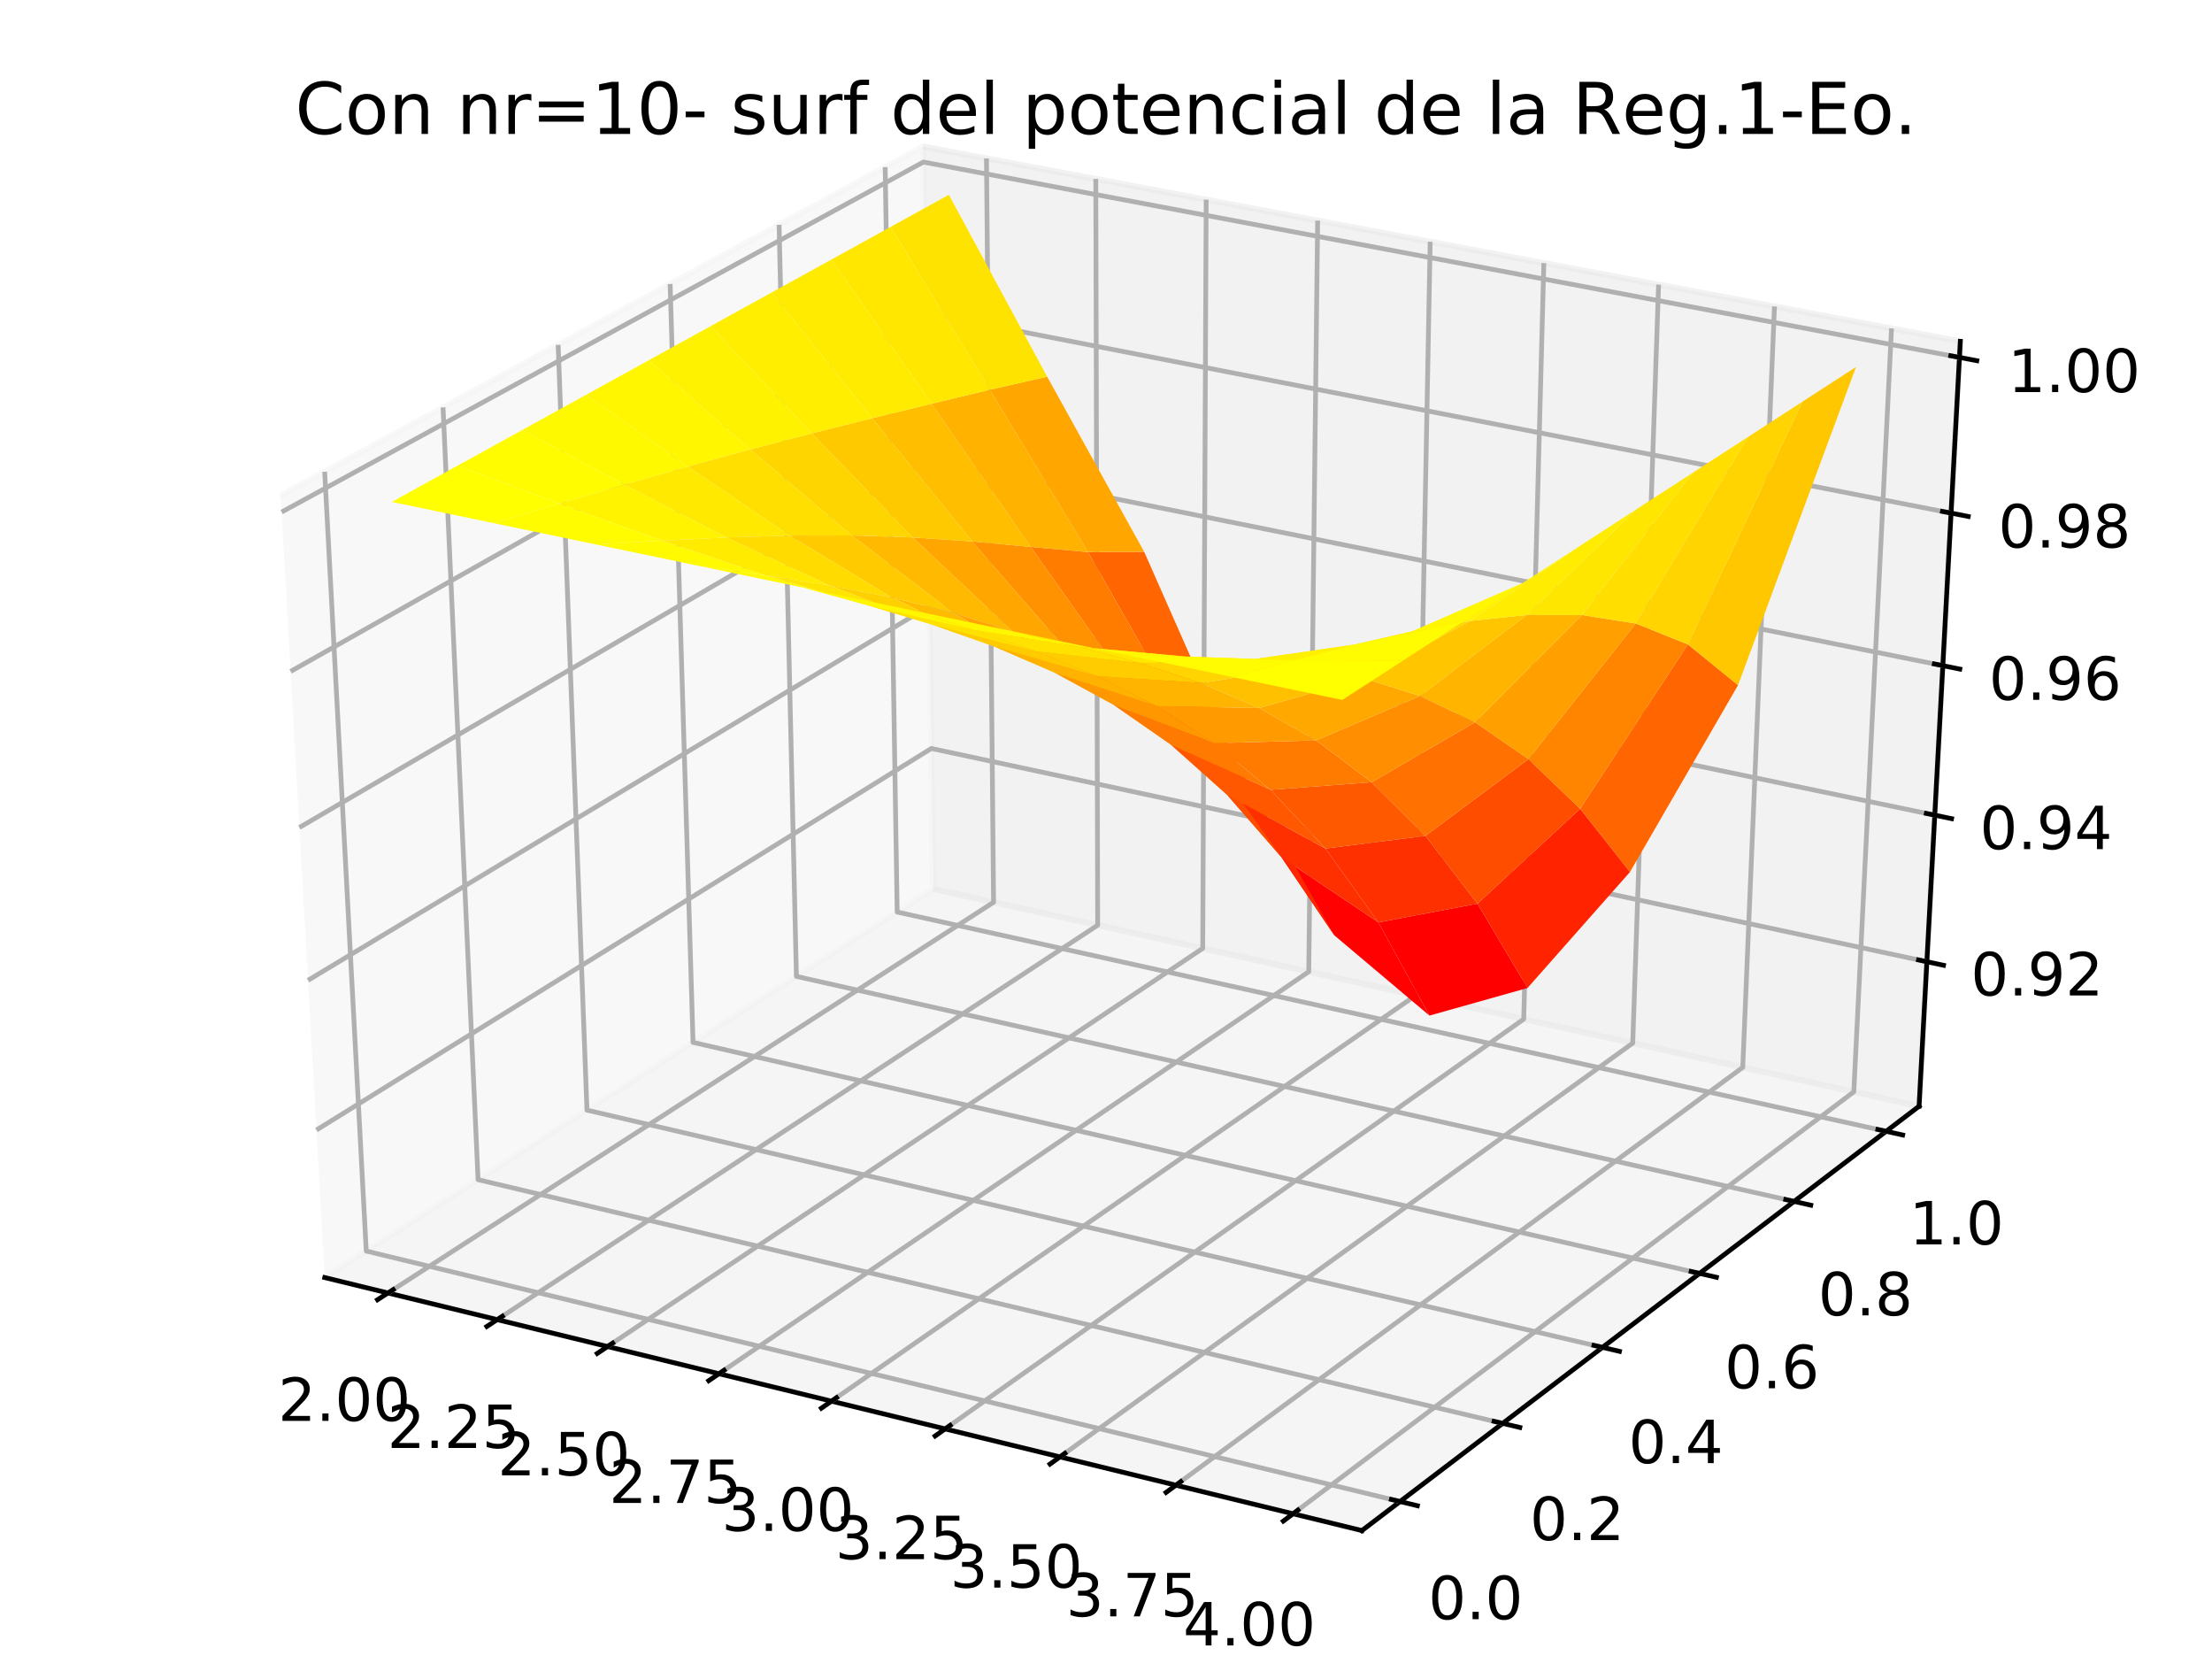 <?xml version="1.0" encoding="utf-8" standalone="no"?>
<!DOCTYPE svg PUBLIC "-//W3C//DTD SVG 1.1//EN"
  "http://www.w3.org/Graphics/SVG/1.1/DTD/svg11.dtd">
<!-- Created with matplotlib (https://matplotlib.org/) -->
<svg height="280.512pt" version="1.1" viewBox="0 0 371.52 280.512" width="371.52pt" xmlns="http://www.w3.org/2000/svg" xmlns:xlink="http://www.w3.org/1999/xlink">
 <defs>
  <style type="text/css">
*{stroke-linecap:butt;stroke-linejoin:round;}
  </style>
 </defs>
 <g id="figure_1">
  <g id="patch_1">
   <path d="M 0 280.512 
L 371.52 280.512 
L 371.52 0 
L 0 0 
z
" style="fill:#ffffff;"/>
  </g>
  <g id="patch_2">
   <path d="M 7.2 273.312 
L 364.32 273.312 
L 364.32 7.2 
L 7.2 7.2 
z
" style="fill:#ffffff;"/>
  </g>
  <g id="pane3d_1">
   <g id="patch_3">
    <path d="M 54.542 214.511 
L 156.751 149.266 
L 155.05 24.594 
L 47.141 83.215 
" style="fill:#f2f2f2;opacity:0.5;stroke:#f2f2f2;stroke-linejoin:miter;"/>
   </g>
  </g>
  <g id="pane3d_2">
   <g id="patch_4">
    <path d="M 156.751 149.266 
L 322.321 185.742 
L 329.249 57.311 
L 155.05 24.594 
" style="fill:#e6e6e6;opacity:0.5;stroke:#e6e6e6;stroke-linejoin:miter;"/>
   </g>
  </g>
  <g id="pane3d_3">
   <g id="patch_5">
    <path d="M 54.542 214.511 
L 228.744 256.993 
L 322.321 185.742 
L 156.751 149.266 
" style="fill:#ececec;opacity:0.5;stroke:#ececec;stroke-linejoin:miter;"/>
   </g>
  </g>
  <g id="axis3d_1">
   <g id="line2d_1">
    <path d="M 54.542 214.511 
L 228.744 256.993 
" style="fill:none;stroke:#000000;stroke-linecap:square;stroke-width:0.8;"/>
   </g>
   <g id="Line3DCollection_1">
    <path d="M 65.162 217.101 
L 166.877 151.497 
L 165.682 26.591 
" style="fill:none;stroke:#b0b0b0;stroke-width:0.8;"/>
    <path d="M 83.51 221.575 
L 184.362 155.349 
L 184.046 30.04 
" style="fill:none;stroke:#b0b0b0;stroke-width:0.8;"/>
    <path d="M 102.04 226.094 
L 202.006 159.236 
L 202.587 33.522 
" style="fill:none;stroke:#b0b0b0;stroke-width:0.8;"/>
    <path d="M 120.753 230.657 
L 219.812 163.159 
L 221.308 37.038 
" style="fill:none;stroke:#b0b0b0;stroke-width:0.8;"/>
    <path d="M 139.652 235.266 
L 237.783 167.118 
L 240.21 40.588 
" style="fill:none;stroke:#b0b0b0;stroke-width:0.8;"/>
    <path d="M 158.742 239.922 
L 255.921 171.114 
L 259.297 44.173 
" style="fill:none;stroke:#b0b0b0;stroke-width:0.8;"/>
    <path d="M 178.023 244.624 
L 274.228 175.147 
L 278.571 47.793 
" style="fill:none;stroke:#b0b0b0;stroke-width:0.8;"/>
    <path d="M 197.499 249.373 
L 292.707 179.218 
L 298.035 51.448 
" style="fill:none;stroke:#b0b0b0;stroke-width:0.8;"/>
    <path d="M 217.174 254.171 
L 311.359 183.327 
L 317.692 55.14 
" style="fill:none;stroke:#b0b0b0;stroke-width:0.8;"/>
   </g>
   <g id="xtick_1">
    <g id="line2d_2">
     <path d="M 66.039 216.535 
L 63.406 218.233 
" style="fill:none;stroke:#000000;stroke-linecap:square;stroke-width:0.8;"/>
    </g>
    <g id="text_1">
     <!-- 2.00 -->
     <defs>
      <path d="M 19.188 8.297 
L 53.609 8.297 
L 53.609 0 
L 7.328 0 
L 7.328 8.297 
Q 12.938 14.109 22.625 23.891 
Q 32.328 33.688 34.812 36.531 
Q 39.547 41.844 41.422 45.531 
Q 43.312 49.219 43.312 52.781 
Q 43.312 58.594 39.234 62.25 
Q 35.156 65.922 28.609 65.922 
Q 23.969 65.922 18.812 64.312 
Q 13.672 62.703 7.812 59.422 
L 7.812 69.391 
Q 13.766 71.781 18.938 73 
Q 24.125 74.219 28.422 74.219 
Q 39.75 74.219 46.484 68.547 
Q 53.219 62.891 53.219 53.422 
Q 53.219 48.922 51.531 44.891 
Q 49.859 40.875 45.406 35.406 
Q 44.188 33.984 37.641 27.219 
Q 31.109 20.453 19.188 8.297 
z
" id="DejaVuSans-50"/>
      <path d="M 10.688 12.406 
L 21 12.406 
L 21 0 
L 10.688 0 
z
" id="DejaVuSans-46"/>
      <path d="M 31.781 66.406 
Q 24.172 66.406 20.328 58.906 
Q 16.5 51.422 16.5 36.375 
Q 16.5 21.391 20.328 13.891 
Q 24.172 6.391 31.781 6.391 
Q 39.453 6.391 43.281 13.891 
Q 47.125 21.391 47.125 36.375 
Q 47.125 51.422 43.281 58.906 
Q 39.453 66.406 31.781 66.406 
z
M 31.781 74.219 
Q 44.047 74.219 50.516 64.516 
Q 56.984 54.828 56.984 36.375 
Q 56.984 17.969 50.516 8.266 
Q 44.047 -1.422 31.781 -1.422 
Q 19.531 -1.422 13.062 8.266 
Q 6.594 17.969 6.594 36.375 
Q 6.594 54.828 13.062 64.516 
Q 19.531 74.219 31.781 74.219 
z
" id="DejaVuSans-48"/>
     </defs>
     <g transform="translate(46.709 238.573)scale(0.1 -0.1)">
      <use xlink:href="#DejaVuSans-50"/>
      <use x="63.623" xlink:href="#DejaVuSans-46"/>
      <use x="95.41" xlink:href="#DejaVuSans-48"/>
      <use x="159.033" xlink:href="#DejaVuSans-48"/>
     </g>
    </g>
   </g>
   <g id="xtick_2">
    <g id="line2d_3">
     <path d="M 84.38 221.004 
L 81.769 222.719 
" style="fill:none;stroke:#000000;stroke-linecap:square;stroke-width:0.8;"/>
    </g>
    <g id="text_2">
     <!-- 2.25 -->
     <defs>
      <path d="M 10.797 72.906 
L 49.516 72.906 
L 49.516 64.594 
L 19.828 64.594 
L 19.828 46.734 
Q 21.969 47.469 24.109 47.828 
Q 26.266 48.188 28.422 48.188 
Q 40.625 48.188 47.75 41.5 
Q 54.891 34.812 54.891 23.391 
Q 54.891 11.625 47.562 5.094 
Q 40.234 -1.422 26.906 -1.422 
Q 22.312 -1.422 17.547 -0.641 
Q 12.797 0.141 7.719 1.703 
L 7.719 11.625 
Q 12.109 9.234 16.797 8.062 
Q 21.484 6.891 26.703 6.891 
Q 35.156 6.891 40.078 11.328 
Q 45.016 15.766 45.016 23.391 
Q 45.016 31 40.078 35.438 
Q 35.156 39.891 26.703 39.891 
Q 22.75 39.891 18.812 39.016 
Q 14.891 38.141 10.797 36.281 
z
" id="DejaVuSans-53"/>
     </defs>
     <g transform="translate(65.055 243.124)scale(0.1 -0.1)">
      <use xlink:href="#DejaVuSans-50"/>
      <use x="63.623" xlink:href="#DejaVuSans-46"/>
      <use x="95.41" xlink:href="#DejaVuSans-50"/>
      <use x="159.033" xlink:href="#DejaVuSans-53"/>
     </g>
    </g>
   </g>
   <g id="xtick_3">
    <g id="line2d_4">
     <path d="M 102.902 225.517 
L 100.313 227.249 
" style="fill:none;stroke:#000000;stroke-linecap:square;stroke-width:0.8;"/>
    </g>
    <g id="text_3">
     <!-- 2.50 -->
     <g transform="translate(83.583 247.72)scale(0.1 -0.1)">
      <use xlink:href="#DejaVuSans-50"/>
      <use x="63.623" xlink:href="#DejaVuSans-46"/>
      <use x="95.41" xlink:href="#DejaVuSans-53"/>
      <use x="159.033" xlink:href="#DejaVuSans-48"/>
     </g>
    </g>
   </g>
   <g id="xtick_4">
    <g id="line2d_5">
     <path d="M 121.607 230.075 
L 119.041 231.824 
" style="fill:none;stroke:#000000;stroke-linecap:square;stroke-width:0.8;"/>
    </g>
    <g id="text_4">
     <!-- 2.75 -->
     <defs>
      <path d="M 8.203 72.906 
L 55.078 72.906 
L 55.078 68.703 
L 28.609 0 
L 18.312 0 
L 43.219 64.594 
L 8.203 64.594 
z
" id="DejaVuSans-55"/>
     </defs>
     <g transform="translate(102.294 252.361)scale(0.1 -0.1)">
      <use xlink:href="#DejaVuSans-50"/>
      <use x="63.623" xlink:href="#DejaVuSans-46"/>
      <use x="95.41" xlink:href="#DejaVuSans-55"/>
      <use x="159.033" xlink:href="#DejaVuSans-53"/>
     </g>
    </g>
   </g>
   <g id="xtick_5">
    <g id="line2d_6">
     <path d="M 140.499 234.678 
L 137.956 236.445 
" style="fill:none;stroke:#000000;stroke-linecap:square;stroke-width:0.8;"/>
    </g>
    <g id="text_5">
     <!-- 3.00 -->
     <defs>
      <path d="M 40.578 39.312 
Q 47.656 37.797 51.625 33 
Q 55.609 28.219 55.609 21.188 
Q 55.609 10.406 48.188 4.484 
Q 40.766 -1.422 27.094 -1.422 
Q 22.516 -1.422 17.656 -0.516 
Q 12.797 0.391 7.625 2.203 
L 7.625 11.719 
Q 11.719 9.328 16.594 8.109 
Q 21.484 6.891 26.812 6.891 
Q 36.078 6.891 40.938 10.547 
Q 45.797 14.203 45.797 21.188 
Q 45.797 27.641 41.281 31.266 
Q 36.766 34.906 28.719 34.906 
L 20.219 34.906 
L 20.219 43.016 
L 29.109 43.016 
Q 36.375 43.016 40.234 45.922 
Q 44.094 48.828 44.094 54.297 
Q 44.094 59.906 40.109 62.906 
Q 36.141 65.922 28.719 65.922 
Q 24.656 65.922 20.016 65.031 
Q 15.375 64.156 9.812 62.312 
L 9.812 71.094 
Q 15.438 72.656 20.344 73.438 
Q 25.25 74.219 29.594 74.219 
Q 40.828 74.219 47.359 69.109 
Q 53.906 64.016 53.906 55.328 
Q 53.906 49.266 50.438 45.094 
Q 46.969 40.922 40.578 39.312 
z
" id="DejaVuSans-51"/>
     </defs>
     <g transform="translate(121.193 257.049)scale(0.1 -0.1)">
      <use xlink:href="#DejaVuSans-51"/>
      <use x="63.623" xlink:href="#DejaVuSans-46"/>
      <use x="95.41" xlink:href="#DejaVuSans-48"/>
      <use x="159.033" xlink:href="#DejaVuSans-48"/>
     </g>
    </g>
   </g>
   <g id="xtick_6">
    <g id="line2d_7">
     <path d="M 159.58 239.328 
L 157.061 241.112 
" style="fill:none;stroke:#000000;stroke-linecap:square;stroke-width:0.8;"/>
    </g>
    <g id="text_6">
     <!-- 3.25 -->
     <g transform="translate(140.281 261.785)scale(0.1 -0.1)">
      <use xlink:href="#DejaVuSans-51"/>
      <use x="63.623" xlink:href="#DejaVuSans-46"/>
      <use x="95.41" xlink:href="#DejaVuSans-50"/>
      <use x="159.033" xlink:href="#DejaVuSans-53"/>
     </g>
    </g>
   </g>
   <g id="xtick_7">
    <g id="line2d_8">
     <path d="M 178.854 244.024 
L 176.358 245.826 
" style="fill:none;stroke:#000000;stroke-linecap:square;stroke-width:0.8;"/>
    </g>
    <g id="text_7">
     <!-- 3.50 -->
     <g transform="translate(159.562 266.568)scale(0.1 -0.1)">
      <use xlink:href="#DejaVuSans-51"/>
      <use x="63.623" xlink:href="#DejaVuSans-46"/>
      <use x="95.41" xlink:href="#DejaVuSans-53"/>
      <use x="159.033" xlink:href="#DejaVuSans-48"/>
     </g>
    </g>
   </g>
   <g id="xtick_8">
    <g id="line2d_9">
     <path d="M 198.322 248.767 
L 195.852 250.588 
" style="fill:none;stroke:#000000;stroke-linecap:square;stroke-width:0.8;"/>
    </g>
    <g id="text_8">
     <!-- 3.75 -->
     <g transform="translate(179.038 271.399)scale(0.1 -0.1)">
      <use xlink:href="#DejaVuSans-51"/>
      <use x="63.623" xlink:href="#DejaVuSans-46"/>
      <use x="95.41" xlink:href="#DejaVuSans-55"/>
      <use x="159.033" xlink:href="#DejaVuSans-53"/>
     </g>
    </g>
   </g>
   <g id="xtick_9">
    <g id="line2d_10">
     <path d="M 217.988 253.559 
L 215.543 255.398 
" style="fill:none;stroke:#000000;stroke-linecap:square;stroke-width:0.8;"/>
    </g>
    <g id="text_9">
     <!-- 4.00 -->
     <defs>
      <path d="M 37.797 64.312 
L 12.891 25.391 
L 37.797 25.391 
z
M 35.203 72.906 
L 47.609 72.906 
L 47.609 25.391 
L 58.016 25.391 
L 58.016 17.188 
L 47.609 17.188 
L 47.609 0 
L 37.797 0 
L 37.797 17.188 
L 4.891 17.188 
L 4.891 26.703 
z
" id="DejaVuSans-52"/>
     </defs>
     <g transform="translate(198.713 276.28)scale(0.1 -0.1)">
      <use xlink:href="#DejaVuSans-52"/>
      <use x="63.623" xlink:href="#DejaVuSans-46"/>
      <use x="95.41" xlink:href="#DejaVuSans-48"/>
      <use x="159.033" xlink:href="#DejaVuSans-48"/>
     </g>
    </g>
   </g>
  </g>
  <g id="axis3d_2">
   <g id="line2d_11">
    <path d="M 322.321 185.742 
L 228.744 256.993 
" style="fill:none;stroke:#000000;stroke-linecap:square;stroke-width:0.8;"/>
   </g>
   <g id="Line3DCollection_2">
    <path d="M 54.53 79.201 
L 61.515 210.059 
L 235.148 252.117 
" style="fill:none;stroke:#b0b0b0;stroke-width:0.8;"/>
    <path d="M 74.41 68.401 
L 80.296 198.071 
L 252.382 238.995 
" style="fill:none;stroke:#b0b0b0;stroke-width:0.8;"/>
    <path d="M 93.743 57.899 
L 98.584 186.396 
L 269.144 226.232 
" style="fill:none;stroke:#b0b0b0;stroke-width:0.8;"/>
    <path d="M 112.55 47.682 
L 116.401 175.024 
L 285.453 213.814 
" style="fill:none;stroke:#b0b0b0;stroke-width:0.8;"/>
    <path d="M 130.852 37.74 
L 133.762 163.941 
L 301.328 201.726 
" style="fill:none;stroke:#b0b0b0;stroke-width:0.8;"/>
    <path d="M 148.67 28.06 
L 150.687 153.137 
L 316.786 189.956 
" style="fill:none;stroke:#b0b0b0;stroke-width:0.8;"/>
   </g>
   <g id="xtick_10">
    <g id="line2d_12">
     <path d="M 233.695 251.765 
L 238.058 252.821 
" style="fill:none;stroke:#000000;stroke-linecap:square;stroke-width:0.8;"/>
    </g>
    <g id="text_10">
     <!-- 0.0 -->
     <g transform="translate(239.896 271.873)scale(0.1 -0.1)">
      <use xlink:href="#DejaVuSans-48"/>
      <use x="63.623" xlink:href="#DejaVuSans-46"/>
      <use x="95.41" xlink:href="#DejaVuSans-48"/>
     </g>
    </g>
   </g>
   <g id="xtick_11">
    <g id="line2d_13">
     <path d="M 250.942 238.652 
L 255.263 239.68 
" style="fill:none;stroke:#000000;stroke-linecap:square;stroke-width:0.8;"/>
    </g>
    <g id="text_11">
     <!-- 0.2 -->
     <g transform="translate(256.945 258.589)scale(0.1 -0.1)">
      <use xlink:href="#DejaVuSans-48"/>
      <use x="63.623" xlink:href="#DejaVuSans-46"/>
      <use x="95.41" xlink:href="#DejaVuSans-50"/>
     </g>
    </g>
   </g>
   <g id="xtick_12">
    <g id="line2d_14">
     <path d="M 267.718 225.899 
L 271.998 226.899 
" style="fill:none;stroke:#000000;stroke-linecap:square;stroke-width:0.8;"/>
    </g>
    <g id="text_12">
     <!-- 0.4 -->
     <g transform="translate(273.527 245.668)scale(0.1 -0.1)">
      <use xlink:href="#DejaVuSans-48"/>
      <use x="63.623" xlink:href="#DejaVuSans-46"/>
      <use x="95.41" xlink:href="#DejaVuSans-52"/>
     </g>
    </g>
   </g>
   <g id="xtick_13">
    <g id="line2d_15">
     <path d="M 284.041 213.49 
L 288.281 214.462 
" style="fill:none;stroke:#000000;stroke-linecap:square;stroke-width:0.8;"/>
    </g>
    <g id="text_13">
     <!-- 0.6 -->
     <defs>
      <path d="M 33.016 40.375 
Q 26.375 40.375 22.484 35.828 
Q 18.609 31.297 18.609 23.391 
Q 18.609 15.531 22.484 10.953 
Q 26.375 6.391 33.016 6.391 
Q 39.656 6.391 43.531 10.953 
Q 47.406 15.531 47.406 23.391 
Q 47.406 31.297 43.531 35.828 
Q 39.656 40.375 33.016 40.375 
z
M 52.594 71.297 
L 52.594 62.312 
Q 48.875 64.062 45.094 64.984 
Q 41.312 65.922 37.594 65.922 
Q 27.828 65.922 22.672 59.328 
Q 17.531 52.734 16.797 39.406 
Q 19.672 43.656 24.016 45.922 
Q 28.375 48.188 33.594 48.188 
Q 44.578 48.188 50.953 41.516 
Q 57.328 34.859 57.328 23.391 
Q 57.328 12.156 50.688 5.359 
Q 44.047 -1.422 33.016 -1.422 
Q 20.359 -1.422 13.672 8.266 
Q 6.984 17.969 6.984 36.375 
Q 6.984 53.656 15.188 63.938 
Q 23.391 74.219 37.203 74.219 
Q 40.922 74.219 44.703 73.484 
Q 48.484 72.75 52.594 71.297 
z
" id="DejaVuSans-54"/>
     </defs>
     <g transform="translate(289.662 233.097)scale(0.1 -0.1)">
      <use xlink:href="#DejaVuSans-48"/>
      <use x="63.623" xlink:href="#DejaVuSans-46"/>
      <use x="95.41" xlink:href="#DejaVuSans-54"/>
     </g>
    </g>
   </g>
   <g id="xtick_14">
    <g id="line2d_16">
     <path d="M 299.929 201.411 
L 304.13 202.358 
" style="fill:none;stroke:#000000;stroke-linecap:square;stroke-width:0.8;"/>
    </g>
    <g id="text_14">
     <!-- 0.8 -->
     <defs>
      <path d="M 31.781 34.625 
Q 24.75 34.625 20.719 30.859 
Q 16.703 27.094 16.703 20.516 
Q 16.703 13.922 20.719 10.156 
Q 24.75 6.391 31.781 6.391 
Q 38.812 6.391 42.859 10.172 
Q 46.922 13.969 46.922 20.516 
Q 46.922 27.094 42.891 30.859 
Q 38.875 34.625 31.781 34.625 
z
M 21.922 38.812 
Q 15.578 40.375 12.031 44.719 
Q 8.5 49.078 8.5 55.328 
Q 8.5 64.062 14.719 69.141 
Q 20.953 74.219 31.781 74.219 
Q 42.672 74.219 48.875 69.141 
Q 55.078 64.062 55.078 55.328 
Q 55.078 49.078 51.531 44.719 
Q 48 40.375 41.703 38.812 
Q 48.828 37.156 52.797 32.312 
Q 56.781 27.484 56.781 20.516 
Q 56.781 9.906 50.312 4.234 
Q 43.844 -1.422 31.781 -1.422 
Q 19.734 -1.422 13.25 4.234 
Q 6.781 9.906 6.781 20.516 
Q 6.781 27.484 10.781 32.312 
Q 14.797 37.156 21.922 38.812 
z
M 18.312 54.391 
Q 18.312 48.734 21.844 45.562 
Q 25.391 42.391 31.781 42.391 
Q 38.141 42.391 41.719 45.562 
Q 45.312 48.734 45.312 54.391 
Q 45.312 60.062 41.719 63.234 
Q 38.141 66.406 31.781 66.406 
Q 25.391 66.406 21.844 63.234 
Q 18.312 60.062 18.312 54.391 
z
" id="DejaVuSans-56"/>
     </defs>
     <g transform="translate(305.368 220.859)scale(0.1 -0.1)">
      <use xlink:href="#DejaVuSans-48"/>
      <use x="63.623" xlink:href="#DejaVuSans-46"/>
      <use x="95.41" xlink:href="#DejaVuSans-56"/>
     </g>
    </g>
   </g>
   <g id="xtick_15">
    <g id="line2d_17">
     <path d="M 315.4 189.649 
L 319.561 190.572 
" style="fill:none;stroke:#000000;stroke-linecap:square;stroke-width:0.8;"/>
    </g>
    <g id="text_15">
     <!-- 1.0 -->
     <defs>
      <path d="M 12.406 8.297 
L 28.516 8.297 
L 28.516 63.922 
L 10.984 60.406 
L 10.984 69.391 
L 28.422 72.906 
L 38.281 72.906 
L 38.281 8.297 
L 54.391 8.297 
L 54.391 0 
L 12.406 0 
z
" id="DejaVuSans-49"/>
     </defs>
     <g transform="translate(320.661 208.944)scale(0.1 -0.1)">
      <use xlink:href="#DejaVuSans-49"/>
      <use x="63.623" xlink:href="#DejaVuSans-46"/>
      <use x="95.41" xlink:href="#DejaVuSans-48"/>
     </g>
    </g>
   </g>
  </g>
  <g id="axis3d_3">
   <g id="line2d_18">
    <path d="M 322.321 185.742 
L 329.249 57.311 
" style="fill:none;stroke:#000000;stroke-linecap:square;stroke-width:0.8;"/>
   </g>
   <g id="Line3DCollection_3">
    <path d="M 323.63 161.479 
L 156.429 125.671 
L 53.146 189.741 
" style="fill:none;stroke:#b0b0b0;stroke-width:0.8;"/>
    <path d="M 324.957 136.871 
L 156.103 101.762 
L 51.729 164.603 
" style="fill:none;stroke:#b0b0b0;stroke-width:0.8;"/>
    <path d="M 326.311 111.768 
L 155.77 77.391 
L 50.282 138.942 
" style="fill:none;stroke:#b0b0b0;stroke-width:0.8;"/>
    <path d="M 327.693 86.153 
L 155.431 52.545 
L 48.805 112.74 
" style="fill:none;stroke:#b0b0b0;stroke-width:0.8;"/>
    <path d="M 329.103 60.012 
L 155.085 27.21 
L 47.297 85.981 
" style="fill:none;stroke:#b0b0b0;stroke-width:0.8;"/>
   </g>
   <g id="xtick_16">
    <g id="line2d_19">
     <path d="M 322.234 161.18 
L 326.424 162.077 
" style="fill:none;stroke:#000000;stroke-linecap:square;stroke-width:0.8;"/>
    </g>
    <g id="text_16">
     <!-- 0.92 -->
     <defs>
      <path d="M 10.984 1.516 
L 10.984 10.5 
Q 14.703 8.734 18.5 7.812 
Q 22.312 6.891 25.984 6.891 
Q 35.75 6.891 40.891 13.453 
Q 46.047 20.016 46.781 33.406 
Q 43.953 29.203 39.594 26.953 
Q 35.25 24.703 29.984 24.703 
Q 19.047 24.703 12.672 31.312 
Q 6.297 37.938 6.297 49.422 
Q 6.297 60.641 12.938 67.422 
Q 19.578 74.219 30.609 74.219 
Q 43.266 74.219 49.922 64.516 
Q 56.594 54.828 56.594 36.375 
Q 56.594 19.141 48.406 8.859 
Q 40.234 -1.422 26.422 -1.422 
Q 22.703 -1.422 18.891 -0.688 
Q 15.094 0.047 10.984 1.516 
z
M 30.609 32.422 
Q 37.25 32.422 41.125 36.953 
Q 45.016 41.5 45.016 49.422 
Q 45.016 57.281 41.125 61.844 
Q 37.25 66.406 30.609 66.406 
Q 23.969 66.406 20.094 61.844 
Q 16.219 57.281 16.219 49.422 
Q 16.219 41.5 20.094 36.953 
Q 23.969 32.422 30.609 32.422 
z
" id="DejaVuSans-57"/>
     </defs>
     <g transform="translate(331.008 167.143)scale(0.1 -0.1)">
      <use xlink:href="#DejaVuSans-48"/>
      <use x="63.623" xlink:href="#DejaVuSans-46"/>
      <use x="95.41" xlink:href="#DejaVuSans-57"/>
      <use x="159.033" xlink:href="#DejaVuSans-50"/>
     </g>
    </g>
   </g>
   <g id="xtick_17">
    <g id="line2d_20">
     <path d="M 323.547 136.578 
L 327.78 137.458 
" style="fill:none;stroke:#000000;stroke-linecap:square;stroke-width:0.8;"/>
    </g>
    <g id="text_17">
     <!-- 0.94 -->
     <g transform="translate(332.516 142.572)scale(0.1 -0.1)">
      <use xlink:href="#DejaVuSans-48"/>
      <use x="63.623" xlink:href="#DejaVuSans-46"/>
      <use x="95.41" xlink:href="#DejaVuSans-57"/>
      <use x="159.033" xlink:href="#DejaVuSans-52"/>
     </g>
    </g>
   </g>
   <g id="xtick_18">
    <g id="line2d_21">
     <path d="M 324.887 111.48 
L 329.164 112.343 
" style="fill:none;stroke:#000000;stroke-linecap:square;stroke-width:0.8;"/>
    </g>
    <g id="text_18">
     <!-- 0.96 -->
     <g transform="translate(334.055 117.508)scale(0.1 -0.1)">
      <use xlink:href="#DejaVuSans-48"/>
      <use x="63.623" xlink:href="#DejaVuSans-46"/>
      <use x="95.41" xlink:href="#DejaVuSans-57"/>
      <use x="159.033" xlink:href="#DejaVuSans-54"/>
     </g>
    </g>
   </g>
   <g id="xtick_19">
    <g id="line2d_22">
     <path d="M 326.253 85.872 
L 330.575 86.715 
" style="fill:none;stroke:#000000;stroke-linecap:square;stroke-width:0.8;"/>
    </g>
    <g id="text_19">
     <!-- 0.98 -->
     <g transform="translate(335.625 91.934)scale(0.1 -0.1)">
      <use xlink:href="#DejaVuSans-48"/>
      <use x="63.623" xlink:href="#DejaVuSans-46"/>
      <use x="95.41" xlink:href="#DejaVuSans-57"/>
      <use x="159.033" xlink:href="#DejaVuSans-56"/>
     </g>
    </g>
   </g>
   <g id="xtick_20">
    <g id="line2d_23">
     <path d="M 327.648 59.737 
L 332.016 60.561 
" style="fill:none;stroke:#000000;stroke-linecap:square;stroke-width:0.8;"/>
    </g>
    <g id="text_20">
     <!-- 1.00 -->
     <g transform="translate(337.227 65.835)scale(0.1 -0.1)">
      <use xlink:href="#DejaVuSans-49"/>
      <use x="63.623" xlink:href="#DejaVuSans-46"/>
      <use x="95.41" xlink:href="#DejaVuSans-48"/>
      <use x="159.033" xlink:href="#DejaVuSans-48"/>
     </g>
    </g>
   </g>
  </g>
  <g id="axes_1">
   <g id="Poly3DCollection_1">
    <path clip-path="url(#p26ccc246ea)" d="M 215.247 143.962 
L 231.513 154.877 
L 240.085 170.524 
L 224.104 157.043 
z
" style="fill:#ff0100;"/>
    <path clip-path="url(#p26ccc246ea)" d="M 199.059 121.37 
L 215.247 143.962 
L 224.104 157.043 
L 208.229 129.034 
z
" style="fill:#ff2700;"/>
    <path clip-path="url(#p26ccc246ea)" d="M 231.513 154.877 
L 248.147 151.734 
L 256.554 165.891 
L 240.085 170.524 
z
" style="fill:#ff0000;"/>
    <path clip-path="url(#p26ccc246ea)" d="M 182.742 92.697 
L 199.059 121.37 
L 208.229 129.034 
L 192.176 92.654 
z
" style="fill:#ff6500;"/>
    <path clip-path="url(#p26ccc246ea)" d="M 248.147 151.734 
L 265.397 135.796 
L 273.769 146.409 
L 256.554 165.891 
z
" style="fill:#ff2300;"/>
    <path clip-path="url(#p26ccc246ea)" d="M 166.249 65.439 
L 182.742 92.697 
L 192.176 92.654 
L 175.876 63.249 
z
" style="fill:#ffa700;"/>
    <path clip-path="url(#p26ccc246ea)" d="M 206.1 133.454 
L 222.611 142.473 
L 231.513 154.877 
L 215.247 143.962 
z
" style="fill:#ff3000;"/>
    <path clip-path="url(#p26ccc246ea)" d="M 189.653 115.19 
L 206.1 133.454 
L 215.247 143.962 
L 199.059 121.37 
z
" style="fill:#ff4d00;"/>
    <path clip-path="url(#p26ccc246ea)" d="M 173.118 91.838 
L 189.653 115.19 
L 199.059 121.37 
L 182.742 92.697 
z
" style="fill:#ff7c00;"/>
    <path clip-path="url(#p26ccc246ea)" d="M 222.611 142.473 
L 239.41 140.348 
L 248.147 151.734 
L 231.513 154.877 
z
" style="fill:#ff3000;"/>
    <path clip-path="url(#p26ccc246ea)" d="M 149.589 38.096 
L 166.249 65.439 
L 175.876 63.249 
L 159.367 32.707 
z
" style="fill:#ffe300;"/>
    <path clip-path="url(#p26ccc246ea)" d="M 156.456 67.798 
L 173.118 91.838 
L 182.742 92.697 
L 166.249 65.439 
z
" style="fill:#ffb200;"/>
    <path clip-path="url(#p26ccc246ea)" d="M 139.664 43.567 
L 156.456 67.798 
L 166.249 65.439 
L 149.589 38.096 
z
" style="fill:#ffe700;"/>
    <path clip-path="url(#p26ccc246ea)" d="M 180.019 110.159 
L 196.685 125.049 
L 206.1 133.454 
L 189.653 115.19 
z
" style="fill:#ff6d00;"/>
    <path clip-path="url(#p26ccc246ea)" d="M 239.41 140.348 
L 256.715 127.468 
L 265.397 135.796 
L 248.147 151.734 
z
" style="fill:#ff4d00;"/>
    <path clip-path="url(#p26ccc246ea)" d="M 196.685 125.049 
L 213.411 132.618 
L 222.611 142.473 
L 206.1 133.454 
z
" style="fill:#ff5800;"/>
    <path clip-path="url(#p26ccc246ea)" d="M 265.397 135.796 
L 283.488 108.198 
L 291.916 115.044 
L 273.769 146.409 
z
" style="fill:#ff6500;"/>
    <path clip-path="url(#p26ccc246ea)" d="M 163.299 90.914 
L 180.019 110.159 
L 189.653 115.19 
L 173.118 91.838 
z
" style="fill:#ff9200;"/>
    <path clip-path="url(#p26ccc246ea)" d="M 146.49 70.226 
L 163.299 90.914 
L 173.118 91.838 
L 156.456 67.798 
z
" style="fill:#ffbe00;"/>
    <path clip-path="url(#p26ccc246ea)" d="M 213.411 132.618 
L 230.37 131.342 
L 239.41 140.348 
L 222.611 142.473 
z
" style="fill:#ff5900;"/>
    <path clip-path="url(#p26ccc246ea)" d="M 129.59 49.119 
L 146.49 70.226 
L 156.456 67.798 
L 139.664 43.567 
z
" style="fill:#ffeb00;"/>
    <path clip-path="url(#p26ccc246ea)" d="M 170.162 106.107 
L 187.02 118.326 
L 196.685 125.049 
L 180.019 110.159 
z
" style="fill:#ff8a00;"/>
    <path clip-path="url(#p26ccc246ea)" d="M 153.281 90.237 
L 170.162 106.107 
L 180.019 110.159 
L 163.299 90.914 
z
" style="fill:#ffa700;"/>
    <path clip-path="url(#p26ccc246ea)" d="M 230.37 131.342 
L 247.744 121.272 
L 256.715 127.468 
L 239.41 140.348 
z
" style="fill:#ff7100;"/>
    <path clip-path="url(#p26ccc246ea)" d="M 256.715 127.468 
L 274.726 104.694 
L 283.488 108.198 
L 265.397 135.796 
z
" style="fill:#ff8500;"/>
    <path clip-path="url(#p26ccc246ea)" d="M 187.02 118.326 
L 203.939 124.789 
L 213.411 132.618 
L 196.685 125.049 
z
" style="fill:#ff7a00;"/>
    <path clip-path="url(#p26ccc246ea)" d="M 136.348 72.767 
L 153.281 90.237 
L 163.299 90.914 
L 146.49 70.226 
z
" style="fill:#ffc900;"/>
    <path clip-path="url(#p26ccc246ea)" d="M 119.363 54.756 
L 136.348 72.767 
L 146.49 70.226 
L 129.59 49.119 
z
" style="fill:#ffee00;"/>
    <path clip-path="url(#p26ccc246ea)" d="M 203.939 124.789 
L 221.053 124.316 
L 230.37 131.342 
L 213.411 132.618 
z
" style="fill:#ff7b00;"/>
    <path clip-path="url(#p26ccc246ea)" d="M 283.488 108.198 
L 302.735 67.441 
L 311.73 61.613 
L 291.916 115.044 
z
" style="fill:#ffc700;"/>
    <path clip-path="url(#p26ccc246ea)" d="M 143.064 89.908 
L 160.085 102.884 
L 170.162 106.107 
L 153.281 90.237 
z
" style="fill:#ffb900;"/>
    <path clip-path="url(#p26ccc246ea)" d="M 126.029 75.465 
L 143.064 89.908 
L 153.281 90.237 
L 136.348 72.767 
z
" style="fill:#ffd500;"/>
    <path clip-path="url(#p26ccc246ea)" d="M 160.085 102.884 
L 177.112 112.926 
L 187.02 118.326 
L 170.162 106.107 
z
" style="fill:#ffa400;"/>
    <path clip-path="url(#p26ccc246ea)" d="M 108.979 60.48 
L 126.029 75.465 
L 136.348 72.767 
L 119.363 54.756 
z
" style="fill:#fff200;"/>
    <path clip-path="url(#p26ccc246ea)" d="M 247.744 121.272 
L 265.696 103.27 
L 274.726 104.694 
L 256.715 127.468 
z
" style="fill:#ff9f00;"/>
    <path clip-path="url(#p26ccc246ea)" d="M 221.053 124.316 
L 238.508 116.862 
L 247.744 121.272 
L 230.37 131.342 
z
" style="fill:#ff8f00;"/>
    <path clip-path="url(#p26ccc246ea)" d="M 177.112 112.926 
L 194.209 118.552 
L 203.939 124.789 
L 187.02 118.326 
z
" style="fill:#ff9800;"/>
    <path clip-path="url(#p26ccc246ea)" d="M 194.209 118.552 
L 211.475 118.884 
L 221.053 124.316 
L 203.939 124.789 
z
" style="fill:#ff9a00;"/>
    <path clip-path="url(#p26ccc246ea)" d="M 274.726 104.694 
L 293.6 73.361 
L 302.735 67.441 
L 283.488 108.198 
z
" style="fill:#ffd400;"/>
    <path clip-path="url(#p26ccc246ea)" d="M 98.436 66.291 
L 115.528 78.337 
L 126.029 75.465 
L 108.979 60.48 
z
" style="fill:#fff600;"/>
    <path clip-path="url(#p26ccc246ea)" d="M 115.528 78.337 
L 132.646 89.927 
L 143.064 89.908 
L 126.029 75.465 
z
" style="fill:#ffdf00;"/>
    <path clip-path="url(#p26ccc246ea)" d="M 132.646 89.927 
L 149.788 100.336 
L 160.085 102.884 
L 143.064 89.908 
z
" style="fill:#ffcb00;"/>
    <path clip-path="url(#p26ccc246ea)" d="M 149.788 100.336 
L 166.969 108.541 
L 177.112 112.926 
L 160.085 102.884 
z
" style="fill:#ffbb00;"/>
    <path clip-path="url(#p26ccc246ea)" d="M 238.508 116.862 
L 256.432 103.258 
L 265.696 103.27 
L 247.744 121.272 
z
" style="fill:#ffb400;"/>
    <path clip-path="url(#p26ccc246ea)" d="M 211.475 118.884 
L 229.023 113.874 
L 238.508 116.862 
L 221.053 124.316 
z
" style="fill:#ffa900;"/>
    <path clip-path="url(#p26ccc246ea)" d="M 166.969 108.541 
L 184.233 113.528 
L 194.209 118.552 
L 177.112 112.926 
z
" style="fill:#ffb300;"/>
    <path clip-path="url(#p26ccc246ea)" d="M 87.729 72.193 
L 104.843 81.374 
L 115.528 78.337 
L 98.436 66.291 
z
" style="fill:#fff900;"/>
    <path clip-path="url(#p26ccc246ea)" d="M 265.696 103.27 
L 284.322 79.373 
L 293.6 73.361 
L 274.726 104.694 
z
" style="fill:#ffde00;"/>
    <path clip-path="url(#p26ccc246ea)" d="M 104.843 81.374 
L 122.024 90.242 
L 132.646 89.927 
L 115.528 78.337 
z
" style="fill:#ffe900;"/>
    <path clip-path="url(#p26ccc246ea)" d="M 184.233 113.528 
L 201.65 114.68 
L 211.475 118.884 
L 194.209 118.552 
z
" style="fill:#ffb400;"/>
    <path clip-path="url(#p26ccc246ea)" d="M 122.024 90.242 
L 139.271 98.298 
L 149.788 100.336 
L 132.646 89.927 
z
" style="fill:#ffdb00;"/>
    <path clip-path="url(#p26ccc246ea)" d="M 139.271 98.298 
L 156.591 104.889 
L 166.969 108.541 
L 149.788 100.336 
z
" style="fill:#ffd000;"/>
    <path clip-path="url(#p26ccc246ea)" d="M 229.023 113.874 
L 246.954 104.255 
L 256.432 103.258 
L 238.508 116.862 
z
" style="fill:#ffc600;"/>
    <path clip-path="url(#p26ccc246ea)" d="M 76.854 78.187 
L 93.967 84.553 
L 104.843 81.374 
L 87.729 72.193 
z
" style="fill:#fffc00;"/>
    <path clip-path="url(#p26ccc246ea)" d="M 201.65 114.68 
L 219.305 111.972 
L 229.023 113.874 
L 211.475 118.884 
z
" style="fill:#ffc000;"/>
    <path clip-path="url(#p26ccc246ea)" d="M 256.432 103.258 
L 274.897 85.481 
L 284.322 79.373 
L 265.696 103.27 
z
" style="fill:#ffe600;"/>
    <path clip-path="url(#p26ccc246ea)" d="M 156.591 104.889 
L 174.014 109.375 
L 184.233 113.528 
L 166.969 108.541 
z
" style="fill:#ffcb00;"/>
    <path clip-path="url(#p26ccc246ea)" d="M 93.967 84.553 
L 111.192 90.774 
L 122.024 90.242 
L 104.843 81.374 
z
" style="fill:#fff300;"/>
    <path clip-path="url(#p26ccc246ea)" d="M 111.192 90.774 
L 128.526 96.597 
L 139.271 98.298 
L 122.024 90.242 
z
" style="fill:#ffeb00;"/>
    <path clip-path="url(#p26ccc246ea)" d="M 174.014 109.375 
L 191.586 111.366 
L 201.65 114.68 
L 184.233 113.528 
z
" style="fill:#ffcc00;"/>
    <path clip-path="url(#p26ccc246ea)" d="M 65.807 84.275 
L 82.896 87.834 
L 93.967 84.553 
L 76.854 78.187 
z
" style="fill:#ffff00;"/>
    <path clip-path="url(#p26ccc246ea)" d="M 219.305 111.972 
L 237.272 105.989 
L 246.954 104.255 
L 229.023 113.874 
z
" style="fill:#ffd500;"/>
    <path clip-path="url(#p26ccc246ea)" d="M 128.526 96.597 
L 145.976 101.7 
L 156.591 104.889 
L 139.271 98.298 
z
" style="fill:#ffe400;"/>
    <path clip-path="url(#p26ccc246ea)" d="M 246.954 104.255 
L 265.323 91.685 
L 274.897 85.481 
L 256.432 103.258 
z
" style="fill:#ffec00;"/>
    <path clip-path="url(#p26ccc246ea)" d="M 191.586 111.366 
L 209.361 110.855 
L 219.305 111.972 
L 201.65 114.68 
z
" style="fill:#ffd400;"/>
    <path clip-path="url(#p26ccc246ea)" d="M 82.896 87.834 
L 100.142 91.426 
L 111.192 90.774 
L 93.967 84.553 
z
" style="fill:#fffc00;"/>
    <path clip-path="url(#p26ccc246ea)" d="M 145.976 101.7 
L 163.553 105.771 
L 174.014 109.375 
L 156.591 104.889 
z
" style="fill:#ffe100;"/>
    <path clip-path="url(#p26ccc246ea)" d="M 100.142 91.426 
L 117.547 95.051 
L 128.526 96.597 
L 111.192 90.774 
z
" style="fill:#fffa00;"/>
    <path clip-path="url(#p26ccc246ea)" d="M 163.553 105.771 
L 181.284 108.62 
L 191.586 111.366 
L 174.014 109.375 
z
" style="fill:#ffe200;"/>
    <path clip-path="url(#p26ccc246ea)" d="M 237.272 105.989 
L 255.594 97.989 
L 265.323 91.685 
L 246.954 104.255 
z
" style="fill:#fff200;"/>
    <path clip-path="url(#p26ccc246ea)" d="M 209.361 110.855 
L 227.392 108.25 
L 237.272 105.989 
L 219.305 111.972 
z
" style="fill:#ffe300;"/>
    <path clip-path="url(#p26ccc246ea)" d="M 117.547 95.051 
L 135.114 98.71 
L 145.976 101.7 
L 128.526 96.597 
z
" style="fill:#fff800;"/>
    <path clip-path="url(#p26ccc246ea)" d="M 181.284 108.62 
L 199.195 110.248 
L 209.361 110.855 
L 191.586 111.366 
z
" style="fill:#ffe700;"/>
    <path clip-path="url(#p26ccc246ea)" d="M 135.114 98.71 
L 152.844 102.402 
L 163.553 105.771 
L 145.976 101.7 
z
" style="fill:#fff700;"/>
    <path clip-path="url(#p26ccc246ea)" d="M 227.392 108.25 
L 245.708 104.396 
L 255.594 97.989 
L 237.272 105.989 
z
" style="fill:#fff600;"/>
    <path clip-path="url(#p26ccc246ea)" d="M 199.195 110.248 
L 217.315 110.869 
L 227.392 108.25 
L 209.361 110.855 
z
" style="fill:#fff000;"/>
    <path clip-path="url(#p26ccc246ea)" d="M 152.844 102.402 
L 170.74 106.13 
L 181.284 108.62 
L 163.553 105.771 
z
" style="fill:#fff700;"/>
    <path clip-path="url(#p26ccc246ea)" d="M 170.74 106.13 
L 188.805 109.892 
L 199.195 110.248 
L 181.284 108.62 
z
" style="fill:#fff800;"/>
    <path clip-path="url(#p26ccc246ea)" d="M 217.315 110.869 
L 235.661 110.906 
L 245.708 104.396 
L 227.392 108.25 
z
" style="fill:#fffb00;"/>
    <path clip-path="url(#p26ccc246ea)" d="M 188.805 109.892 
L 207.04 113.69 
L 217.315 110.869 
L 199.195 110.248 
z
" style="fill:#fffb00;"/>
    <path clip-path="url(#p26ccc246ea)" d="M 207.04 113.69 
L 225.449 117.524 
L 235.661 110.906 
L 217.315 110.869 
z
" style="fill:#ffff00;"/>
   </g>
   <g id="text_21">
    <!-- Con nr=10- surf del potencial de la Reg.1-Eo. -->
    <defs>
     <path d="M 64.406 67.281 
L 64.406 56.891 
Q 59.422 61.531 53.781 63.812 
Q 48.141 66.109 41.797 66.109 
Q 29.297 66.109 22.656 58.469 
Q 16.016 50.828 16.016 36.375 
Q 16.016 21.969 22.656 14.328 
Q 29.297 6.688 41.797 6.688 
Q 48.141 6.688 53.781 8.984 
Q 59.422 11.281 64.406 15.922 
L 64.406 5.609 
Q 59.234 2.094 53.438 0.328 
Q 47.656 -1.422 41.219 -1.422 
Q 24.656 -1.422 15.125 8.703 
Q 5.609 18.844 5.609 36.375 
Q 5.609 53.953 15.125 64.078 
Q 24.656 74.219 41.219 74.219 
Q 47.75 74.219 53.531 72.484 
Q 59.328 70.75 64.406 67.281 
z
" id="DejaVuSans-67"/>
     <path d="M 30.609 48.391 
Q 23.391 48.391 19.188 42.75 
Q 14.984 37.109 14.984 27.297 
Q 14.984 17.484 19.156 11.844 
Q 23.344 6.203 30.609 6.203 
Q 37.797 6.203 41.984 11.859 
Q 46.188 17.531 46.188 27.297 
Q 46.188 37.016 41.984 42.703 
Q 37.797 48.391 30.609 48.391 
z
M 30.609 56 
Q 42.328 56 49.016 48.375 
Q 55.719 40.766 55.719 27.297 
Q 55.719 13.875 49.016 6.219 
Q 42.328 -1.422 30.609 -1.422 
Q 18.844 -1.422 12.172 6.219 
Q 5.516 13.875 5.516 27.297 
Q 5.516 40.766 12.172 48.375 
Q 18.844 56 30.609 56 
z
" id="DejaVuSans-111"/>
     <path d="M 54.891 33.016 
L 54.891 0 
L 45.906 0 
L 45.906 32.719 
Q 45.906 40.484 42.875 44.328 
Q 39.844 48.188 33.797 48.188 
Q 26.516 48.188 22.312 43.547 
Q 18.109 38.922 18.109 30.906 
L 18.109 0 
L 9.078 0 
L 9.078 54.688 
L 18.109 54.688 
L 18.109 46.188 
Q 21.344 51.125 25.703 53.562 
Q 30.078 56 35.797 56 
Q 45.219 56 50.047 50.172 
Q 54.891 44.344 54.891 33.016 
z
" id="DejaVuSans-110"/>
     <path id="DejaVuSans-32"/>
     <path d="M 41.109 46.297 
Q 39.594 47.172 37.812 47.578 
Q 36.031 48 33.891 48 
Q 26.266 48 22.188 43.047 
Q 18.109 38.094 18.109 28.812 
L 18.109 0 
L 9.078 0 
L 9.078 54.688 
L 18.109 54.688 
L 18.109 46.188 
Q 20.953 51.172 25.484 53.578 
Q 30.031 56 36.531 56 
Q 37.453 56 38.578 55.875 
Q 39.703 55.766 41.062 55.516 
z
" id="DejaVuSans-114"/>
     <path d="M 10.594 45.406 
L 73.188 45.406 
L 73.188 37.203 
L 10.594 37.203 
z
M 10.594 25.484 
L 73.188 25.484 
L 73.188 17.188 
L 10.594 17.188 
z
" id="DejaVuSans-61"/>
     <path d="M 4.891 31.391 
L 31.203 31.391 
L 31.203 23.391 
L 4.891 23.391 
z
" id="DejaVuSans-45"/>
     <path d="M 44.281 53.078 
L 44.281 44.578 
Q 40.484 46.531 36.375 47.5 
Q 32.281 48.484 27.875 48.484 
Q 21.188 48.484 17.844 46.438 
Q 14.5 44.391 14.5 40.281 
Q 14.5 37.156 16.891 35.375 
Q 19.281 33.594 26.516 31.984 
L 29.594 31.297 
Q 39.156 29.25 43.188 25.516 
Q 47.219 21.781 47.219 15.094 
Q 47.219 7.469 41.188 3.016 
Q 35.156 -1.422 24.609 -1.422 
Q 20.219 -1.422 15.453 -0.562 
Q 10.688 0.297 5.422 2 
L 5.422 11.281 
Q 10.406 8.688 15.234 7.391 
Q 20.062 6.109 24.812 6.109 
Q 31.156 6.109 34.562 8.281 
Q 37.984 10.453 37.984 14.406 
Q 37.984 18.062 35.516 20.016 
Q 33.062 21.969 24.703 23.781 
L 21.578 24.516 
Q 13.234 26.266 9.516 29.906 
Q 5.812 33.547 5.812 39.891 
Q 5.812 47.609 11.281 51.797 
Q 16.75 56 26.812 56 
Q 31.781 56 36.172 55.266 
Q 40.578 54.547 44.281 53.078 
z
" id="DejaVuSans-115"/>
     <path d="M 8.5 21.578 
L 8.5 54.688 
L 17.484 54.688 
L 17.484 21.922 
Q 17.484 14.156 20.5 10.266 
Q 23.531 6.391 29.594 6.391 
Q 36.859 6.391 41.078 11.031 
Q 45.312 15.672 45.312 23.688 
L 45.312 54.688 
L 54.297 54.688 
L 54.297 0 
L 45.312 0 
L 45.312 8.406 
Q 42.047 3.422 37.719 1 
Q 33.406 -1.422 27.688 -1.422 
Q 18.266 -1.422 13.375 4.438 
Q 8.5 10.297 8.5 21.578 
z
M 31.109 56 
z
" id="DejaVuSans-117"/>
     <path d="M 37.109 75.984 
L 37.109 68.5 
L 28.516 68.5 
Q 23.688 68.5 21.797 66.547 
Q 19.922 64.594 19.922 59.516 
L 19.922 54.688 
L 34.719 54.688 
L 34.719 47.703 
L 19.922 47.703 
L 19.922 0 
L 10.891 0 
L 10.891 47.703 
L 2.297 47.703 
L 2.297 54.688 
L 10.891 54.688 
L 10.891 58.5 
Q 10.891 67.625 15.141 71.797 
Q 19.391 75.984 28.609 75.984 
z
" id="DejaVuSans-102"/>
     <path d="M 45.406 46.391 
L 45.406 75.984 
L 54.391 75.984 
L 54.391 0 
L 45.406 0 
L 45.406 8.203 
Q 42.578 3.328 38.25 0.953 
Q 33.938 -1.422 27.875 -1.422 
Q 17.969 -1.422 11.734 6.484 
Q 5.516 14.406 5.516 27.297 
Q 5.516 40.188 11.734 48.094 
Q 17.969 56 27.875 56 
Q 33.938 56 38.25 53.625 
Q 42.578 51.266 45.406 46.391 
z
M 14.797 27.297 
Q 14.797 17.391 18.875 11.75 
Q 22.953 6.109 30.078 6.109 
Q 37.203 6.109 41.297 11.75 
Q 45.406 17.391 45.406 27.297 
Q 45.406 37.203 41.297 42.844 
Q 37.203 48.484 30.078 48.484 
Q 22.953 48.484 18.875 42.844 
Q 14.797 37.203 14.797 27.297 
z
" id="DejaVuSans-100"/>
     <path d="M 56.203 29.594 
L 56.203 25.203 
L 14.891 25.203 
Q 15.484 15.922 20.484 11.062 
Q 25.484 6.203 34.422 6.203 
Q 39.594 6.203 44.453 7.469 
Q 49.312 8.734 54.109 11.281 
L 54.109 2.781 
Q 49.266 0.734 44.188 -0.344 
Q 39.109 -1.422 33.891 -1.422 
Q 20.797 -1.422 13.156 6.188 
Q 5.516 13.812 5.516 26.812 
Q 5.516 40.234 12.766 48.109 
Q 20.016 56 32.328 56 
Q 43.359 56 49.781 48.891 
Q 56.203 41.797 56.203 29.594 
z
M 47.219 32.234 
Q 47.125 39.594 43.094 43.984 
Q 39.062 48.391 32.422 48.391 
Q 24.906 48.391 20.391 44.141 
Q 15.875 39.891 15.188 32.172 
z
" id="DejaVuSans-101"/>
     <path d="M 9.422 75.984 
L 18.406 75.984 
L 18.406 0 
L 9.422 0 
z
" id="DejaVuSans-108"/>
     <path d="M 18.109 8.203 
L 18.109 -20.797 
L 9.078 -20.797 
L 9.078 54.688 
L 18.109 54.688 
L 18.109 46.391 
Q 20.953 51.266 25.266 53.625 
Q 29.594 56 35.594 56 
Q 45.562 56 51.781 48.094 
Q 58.016 40.188 58.016 27.297 
Q 58.016 14.406 51.781 6.484 
Q 45.562 -1.422 35.594 -1.422 
Q 29.594 -1.422 25.266 0.953 
Q 20.953 3.328 18.109 8.203 
z
M 48.688 27.297 
Q 48.688 37.203 44.609 42.844 
Q 40.531 48.484 33.406 48.484 
Q 26.266 48.484 22.188 42.844 
Q 18.109 37.203 18.109 27.297 
Q 18.109 17.391 22.188 11.75 
Q 26.266 6.109 33.406 6.109 
Q 40.531 6.109 44.609 11.75 
Q 48.688 17.391 48.688 27.297 
z
" id="DejaVuSans-112"/>
     <path d="M 18.312 70.219 
L 18.312 54.688 
L 36.812 54.688 
L 36.812 47.703 
L 18.312 47.703 
L 18.312 18.016 
Q 18.312 11.328 20.141 9.422 
Q 21.969 7.516 27.594 7.516 
L 36.812 7.516 
L 36.812 0 
L 27.594 0 
Q 17.188 0 13.234 3.875 
Q 9.281 7.766 9.281 18.016 
L 9.281 47.703 
L 2.688 47.703 
L 2.688 54.688 
L 9.281 54.688 
L 9.281 70.219 
z
" id="DejaVuSans-116"/>
     <path d="M 48.781 52.594 
L 48.781 44.188 
Q 44.969 46.297 41.141 47.344 
Q 37.312 48.391 33.406 48.391 
Q 24.656 48.391 19.812 42.844 
Q 14.984 37.312 14.984 27.297 
Q 14.984 17.281 19.812 11.734 
Q 24.656 6.203 33.406 6.203 
Q 37.312 6.203 41.141 7.25 
Q 44.969 8.297 48.781 10.406 
L 48.781 2.094 
Q 45.016 0.344 40.984 -0.531 
Q 36.969 -1.422 32.422 -1.422 
Q 20.062 -1.422 12.781 6.344 
Q 5.516 14.109 5.516 27.297 
Q 5.516 40.672 12.859 48.328 
Q 20.219 56 33.016 56 
Q 37.156 56 41.109 55.141 
Q 45.062 54.297 48.781 52.594 
z
" id="DejaVuSans-99"/>
     <path d="M 9.422 54.688 
L 18.406 54.688 
L 18.406 0 
L 9.422 0 
z
M 9.422 75.984 
L 18.406 75.984 
L 18.406 64.594 
L 9.422 64.594 
z
" id="DejaVuSans-105"/>
     <path d="M 34.281 27.484 
Q 23.391 27.484 19.188 25 
Q 14.984 22.516 14.984 16.5 
Q 14.984 11.719 18.141 8.906 
Q 21.297 6.109 26.703 6.109 
Q 34.188 6.109 38.703 11.406 
Q 43.219 16.703 43.219 25.484 
L 43.219 27.484 
z
M 52.203 31.203 
L 52.203 0 
L 43.219 0 
L 43.219 8.297 
Q 40.141 3.328 35.547 0.953 
Q 30.953 -1.422 24.312 -1.422 
Q 15.922 -1.422 10.953 3.297 
Q 6 8.016 6 15.922 
Q 6 25.141 12.172 29.828 
Q 18.359 34.516 30.609 34.516 
L 43.219 34.516 
L 43.219 35.406 
Q 43.219 41.609 39.141 45 
Q 35.062 48.391 27.688 48.391 
Q 23 48.391 18.547 47.266 
Q 14.109 46.141 10.016 43.891 
L 10.016 52.203 
Q 14.938 54.109 19.578 55.047 
Q 24.219 56 28.609 56 
Q 40.484 56 46.344 49.844 
Q 52.203 43.703 52.203 31.203 
z
" id="DejaVuSans-97"/>
     <path d="M 44.391 34.188 
Q 47.562 33.109 50.562 29.594 
Q 53.562 26.078 56.594 19.922 
L 66.609 0 
L 56 0 
L 46.688 18.703 
Q 43.062 26.031 39.672 28.422 
Q 36.281 30.812 30.422 30.812 
L 19.672 30.812 
L 19.672 0 
L 9.812 0 
L 9.812 72.906 
L 32.078 72.906 
Q 44.578 72.906 50.734 67.672 
Q 56.891 62.453 56.891 51.906 
Q 56.891 45.016 53.688 40.469 
Q 50.484 35.938 44.391 34.188 
z
M 19.672 64.797 
L 19.672 38.922 
L 32.078 38.922 
Q 39.203 38.922 42.844 42.219 
Q 46.484 45.516 46.484 51.906 
Q 46.484 58.297 42.844 61.547 
Q 39.203 64.797 32.078 64.797 
z
" id="DejaVuSans-82"/>
     <path d="M 45.406 27.984 
Q 45.406 37.75 41.375 43.109 
Q 37.359 48.484 30.078 48.484 
Q 22.859 48.484 18.828 43.109 
Q 14.797 37.75 14.797 27.984 
Q 14.797 18.266 18.828 12.891 
Q 22.859 7.516 30.078 7.516 
Q 37.359 7.516 41.375 12.891 
Q 45.406 18.266 45.406 27.984 
z
M 54.391 6.781 
Q 54.391 -7.172 48.188 -13.984 
Q 42 -20.797 29.203 -20.797 
Q 24.469 -20.797 20.266 -20.094 
Q 16.062 -19.391 12.109 -17.922 
L 12.109 -9.188 
Q 16.062 -11.328 19.922 -12.344 
Q 23.781 -13.375 27.781 -13.375 
Q 36.625 -13.375 41.016 -8.766 
Q 45.406 -4.156 45.406 5.172 
L 45.406 9.625 
Q 42.625 4.781 38.281 2.391 
Q 33.938 0 27.875 0 
Q 17.828 0 11.672 7.656 
Q 5.516 15.328 5.516 27.984 
Q 5.516 40.672 11.672 48.328 
Q 17.828 56 27.875 56 
Q 33.938 56 38.281 53.609 
Q 42.625 51.219 45.406 46.391 
L 45.406 54.688 
L 54.391 54.688 
z
" id="DejaVuSans-103"/>
     <path d="M 9.812 72.906 
L 55.906 72.906 
L 55.906 64.594 
L 19.672 64.594 
L 19.672 43.016 
L 54.391 43.016 
L 54.391 34.719 
L 19.672 34.719 
L 19.672 8.297 
L 56.781 8.297 
L 56.781 0 
L 9.812 0 
z
" id="DejaVuSans-69"/>
    </defs>
    <g transform="translate(49.572 22.489)scale(0.12 -0.12)">
     <use xlink:href="#DejaVuSans-67"/>
     <use x="69.824" xlink:href="#DejaVuSans-111"/>
     <use x="131.006" xlink:href="#DejaVuSans-110"/>
     <use x="194.385" xlink:href="#DejaVuSans-32"/>
     <use x="226.172" xlink:href="#DejaVuSans-110"/>
     <use x="289.551" xlink:href="#DejaVuSans-114"/>
     <use x="330.664" xlink:href="#DejaVuSans-61"/>
     <use x="414.453" xlink:href="#DejaVuSans-49"/>
     <use x="478.076" xlink:href="#DejaVuSans-48"/>
     <use x="541.699" xlink:href="#DejaVuSans-45"/>
     <use x="577.783" xlink:href="#DejaVuSans-32"/>
     <use x="609.57" xlink:href="#DejaVuSans-115"/>
     <use x="661.67" xlink:href="#DejaVuSans-117"/>
     <use x="725.049" xlink:href="#DejaVuSans-114"/>
     <use x="766.162" xlink:href="#DejaVuSans-102"/>
     <use x="801.367" xlink:href="#DejaVuSans-32"/>
     <use x="833.154" xlink:href="#DejaVuSans-100"/>
     <use x="896.631" xlink:href="#DejaVuSans-101"/>
     <use x="958.154" xlink:href="#DejaVuSans-108"/>
     <use x="985.938" xlink:href="#DejaVuSans-32"/>
     <use x="1017.725" xlink:href="#DejaVuSans-112"/>
     <use x="1081.201" xlink:href="#DejaVuSans-111"/>
     <use x="1142.383" xlink:href="#DejaVuSans-116"/>
     <use x="1181.592" xlink:href="#DejaVuSans-101"/>
     <use x="1243.115" xlink:href="#DejaVuSans-110"/>
     <use x="1306.494" xlink:href="#DejaVuSans-99"/>
     <use x="1361.475" xlink:href="#DejaVuSans-105"/>
     <use x="1389.258" xlink:href="#DejaVuSans-97"/>
     <use x="1450.537" xlink:href="#DejaVuSans-108"/>
     <use x="1478.32" xlink:href="#DejaVuSans-32"/>
     <use x="1510.107" xlink:href="#DejaVuSans-100"/>
     <use x="1573.584" xlink:href="#DejaVuSans-101"/>
     <use x="1635.107" xlink:href="#DejaVuSans-32"/>
     <use x="1666.895" xlink:href="#DejaVuSans-108"/>
     <use x="1694.678" xlink:href="#DejaVuSans-97"/>
     <use x="1755.957" xlink:href="#DejaVuSans-32"/>
     <use x="1787.744" xlink:href="#DejaVuSans-82"/>
     <use x="1857.164" xlink:href="#DejaVuSans-101"/>
     <use x="1918.688" xlink:href="#DejaVuSans-103"/>
     <use x="1982.164" xlink:href="#DejaVuSans-46"/>
     <use x="2013.951" xlink:href="#DejaVuSans-49"/>
     <use x="2077.574" xlink:href="#DejaVuSans-45"/>
     <use x="2113.658" xlink:href="#DejaVuSans-69"/>
     <use x="2176.842" xlink:href="#DejaVuSans-111"/>
     <use x="2238.008" xlink:href="#DejaVuSans-46"/>
    </g>
   </g>
  </g>
 </g>
 <defs>
  <clipPath id="p26ccc246ea">
   <rect height="266.112" width="357.12" x="7.2" y="7.2"/>
  </clipPath>
 </defs>
</svg>
